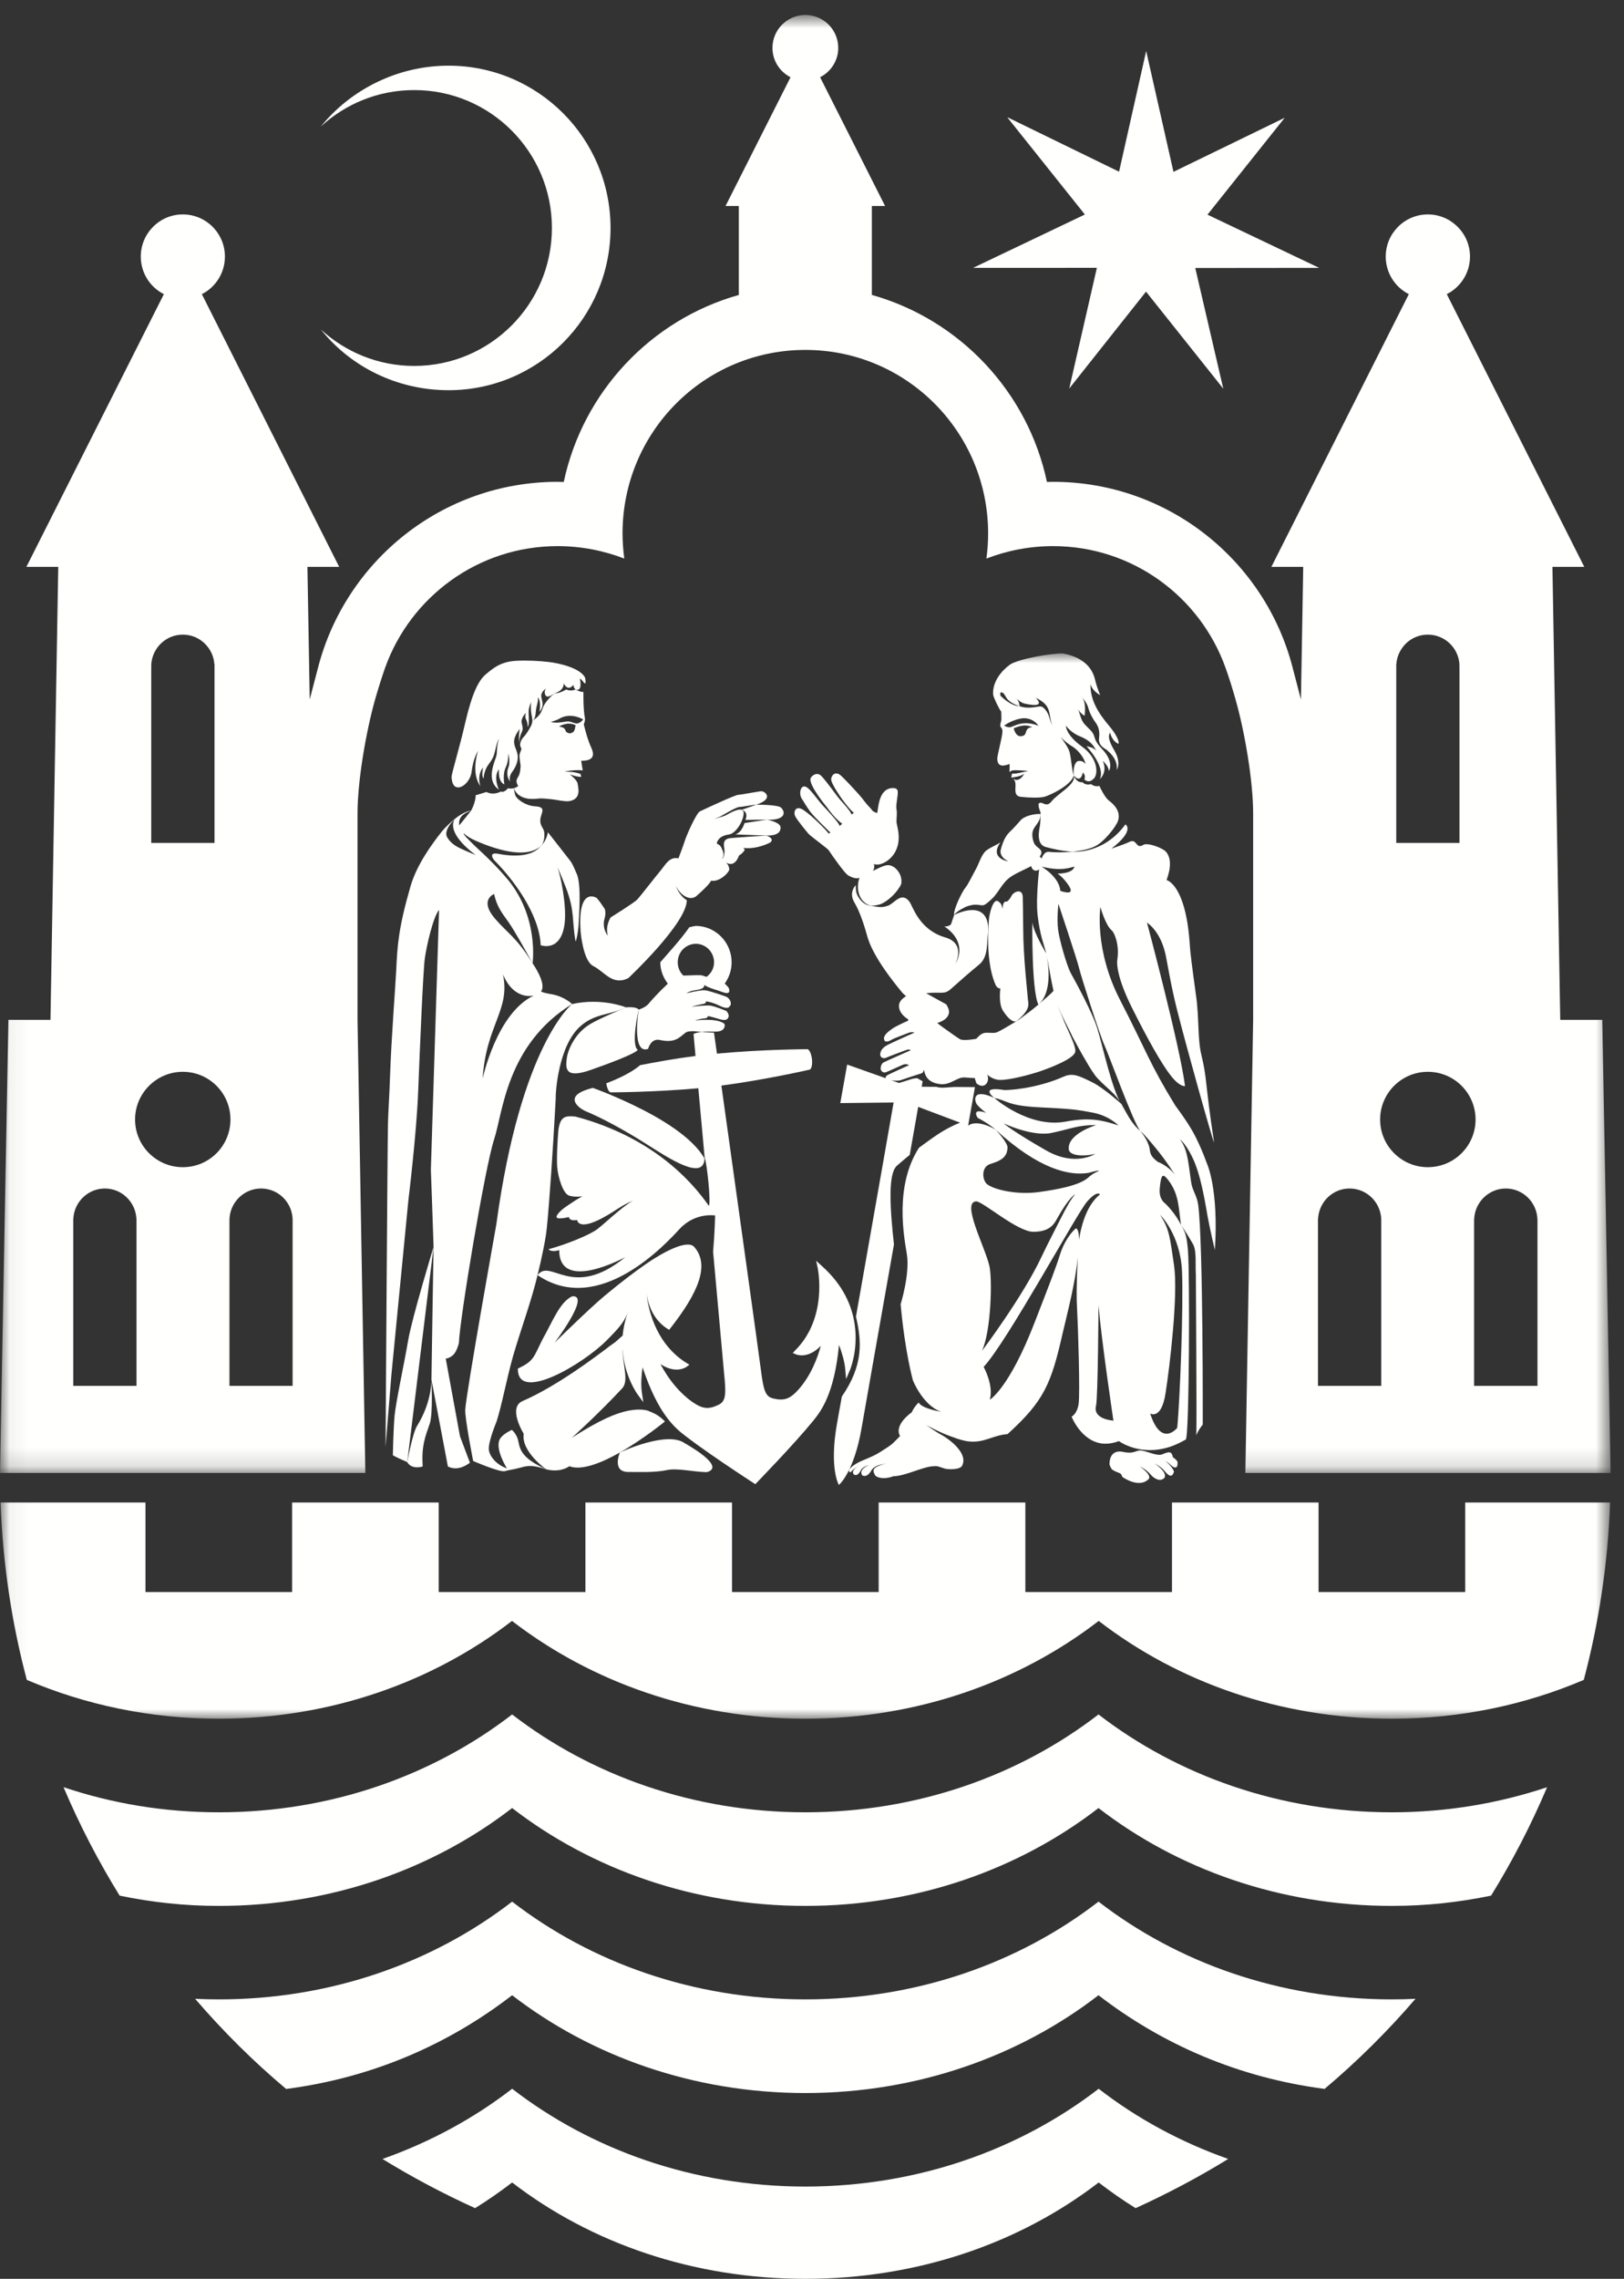 <svg xmlns="http://www.w3.org/2000/svg" xmlns:xlink="http://www.w3.org/1999/xlink" width="87" height="122" viewBox="0 0 87 122">
  <rect x="0" y="0" width="87" height="122" fill="#333333" stroke="none"/>
  <defs>
    <polygon id="aak-byvaaben-mellem-negativ-a" points=".06 .801 86.283 .801 86.283 78.857 .06 78.857"/>
    <polygon id="aak-byvaaben-mellem-negativ-c" points=".06 .984 86.256 .984 86.256 58.013 .06 58.013"/>
  </defs>
  <g fill="none" fill-rule="evenodd">
    <path fill="#FFFFFE" d="M27.683 76.904C27.65 76.832 27.609 76.77 27.573 76.716 27.53 76.657 27.48 76.603 27.42 76.55 27.42 76.55 26.985 76.74 26.806 76.999 26.452 77.498 27.156 78.611 27.156 78.611 26.566 78.414 26.201 77.921 26.185 77.582 26.172 77.126 26.6 76.109 26.6 76.109 26.732 75.7 26.873 75.121 27.011 74.52 27.151 73.93 27.283 73.325 27.48 72.619 27.881 71.232 28.465 69.664 28.797 68.266 29.047 67.24 29.234 66.334 29.296 65.72 29.446 64.221 29.627 61.402 29.73 59.547 29.788 58.556 29.769 58.805 29.769 58.725 29.769 58.486 29.908 55.977 31.103 54.931 31.891 54.246 32.632 54.362 33.537 53.93 33.537 53.93 32.242 53.4 30.647 53.754 30.647 53.754 27.894 55.917 26.586 65.57 26.586 65.57 24.977 74.552 24.924 75.468 24.9 75.945 25.348 78.216 25.348 78.216 25.348 78.216 26.746 78.821 27.04 78.763 27.221 78.7 27.467 78.684 27.881 78.572 28.291 78.454 28.546 78.427 29.252 78.657 27.573 77.907 27.908 77.324 27.683 76.904M39.391 44.671L41.049 44.732C41.543 44.749 41.842 44.602 41.813 44.278 41.789 44.014 41.088 43.878 41.088 43.878L39.885 44.064C39.885 44.064 39.743 44.575 39.391 44.671M55.059 53.426C55.059 53.291 54.814 51.25 54.814 49.693 54.808 48.895 54.796 48.229 54.789 48.007 54.767 47.535 54.299 47.752 54.206 47.933 53.976 48.357 53.875 48.266 53.875 48.266 53.875 48.266 53.73 48.241 53.703 48.653 53.643 48.352 53.607 48.377 53.52 48.288 53.179 47.964 52.992 49.097 52.992 49.097 52.992 49.097 52.962 49.329 52.945 49.893 52.941 50.011 52.935 50.157 52.935 50.305 52.935 50.883 52.986 51.951 53.34 52.737 53.406 52.867 53.486 52.913 53.591 52.923 53.591 52.923 53.478 53.721 53.73 54.109 54.201 54.839 54.455 54.672 54.455 54.672 55.297 53.976 55.064 53.716 55.059 53.426M35.373 51.517C35.373 51.941 35.527 52.332 35.776 52.662 35.352 53.055 34.863 53.586 34.771 53.708 34.589 53.945 34.215 54.051 34.215 54.051 34.215 54.051 33.814 56.476 34.721 56.152 34.721 56.152 34.863 55.569 35.352 55.677 36.17 55.854 36.389 55.543 36.72 55.288 36.94 55.123 37.6 55.258 37.6 55.258 38.114 55.147 38.723 55.398 38.827 54.931 38.823 54.865 38.809 54.813 38.809 54.813 38.398 54.473 37.23 54.636 37.23 54.636 37.23 54.636 37.41 54.564 37.66 54.53 37.743 54.514 37.906 54.535 37.92 54.398 37.92 54.398 38.021 54.4 38.555 54.562 38.986 54.697 39.014 54.482 39.041 54.398 39.03 54.234 38.909 54.121 38.909 54.121 38.909 54.121 38.344 53.887 38.073 53.839 37.809 53.798 37.068 53.897 37.068 53.897 37.068 53.897 37.096 53.866 37.524 53.776 37.68 53.742 37.834 53.742 37.82 53.609 37.82 53.609 38.128 53.637 38.541 53.839 38.825 53.979 38.965 53.974 39.044 53.93 39.071 53.884 39.14 53.825 39.15 53.783 39.15 53.75 39.15 53.716 39.15 53.687 39.115 53.448 38.894 53.354 38.894 53.354 38.894 53.354 38.014 53.041 37.775 53.017 37.54 52.985 36.771 53.179 36.771 53.179 36.966 53.041 37.182 53.024 37.429 52.98 37.775 52.913 37.731 52.725 37.731 52.725 37.731 52.725 37.805 52.834 38.5 53.039 38.691 53.099 39.189 53.354 39.044 52.899 39.006 52.84 38.918 52.737 38.825 52.658 39.046 52.347 39.186 51.97 39.194 51.556 39.215 50.485 38.367 49.594 37.311 49.57 37.182 49.57 37.059 49.618 36.928 49.642 36.928 49.642 36.932 49.642 36.932 49.637 36.433 50.343 35.817 51.002 35.373 51.517M36.603 50.804C36.791 50.625 37.034 50.524 37.296 50.527 37.834 50.539 38.262 50.992 38.253 51.535 38.248 51.855 38.087 52.12 37.854 52.296 37.759 52.265 37.68 52.25 37.66 52.235 37.572 52.183 37.077 52.216 36.613 52.229 36.603 52.218 36.59 52.211 36.578 52.2 36.398 52.011 36.303 51.76 36.307 51.5 36.316 51.235 36.414 50.985 36.603 50.804M36.684 77.266C35.732 76.574 33.208 77.76 33.208 77.76 33.208 77.76 32.75 78.821 33.682 78.804 34.187 78.796 35.055 78.85 35.742 78.7 36.293 78.585 37.139 78.801 37.866 78.813 38.96 78.51 36.684 77.266 36.684 77.266M21.87 71.734C21.667 72.941 21.209 75.043 21.137 75.802 21.072 76.558 21.045 77.907 21.045 77.907 21.33 78.076 21.687 78.208 21.817 78.274L23.227 66.752C23.227 66.752 22.079 70.531 21.87 71.734"/>
    <mask id="aak-byvaaben-mellem-negativ-b" fill="#fff">
      <use xlink:href="#aak-byvaaben-mellem-negativ-a"/>
    </mask>
    <path fill="#FFFFFE" d="M39.93,43.896 L41.088,43.878 C41.915,43.936 42.164,43.585 41.853,43.247 C41.691,43.069 40.514,43.081 40.514,43.081 L39.734,43.353 C39.734,43.353 40.127,43.437 39.93,43.896" mask="url(#aak-byvaaben-mellem-negativ-b)"/>
    <path fill="#FFFFFE" d="M83.584,54.6 L83.166,30.347 L84.872,30.347 L77.506,15.748 C78.241,15.379 78.75,14.615 78.75,13.735 C78.75,12.494 77.735,11.479 76.491,11.479 C75.247,11.479 74.235,12.494 74.235,13.735 C74.235,14.615 74.741,15.379 75.473,15.748 L68.11,30.347 L69.816,30.347 L69.693,37.447 L69.247,35.738 C67.773,30.018 62.584,25.795 56.412,25.795 C56.301,25.795 56.188,25.798 56.086,25.803 C55.064,20.975 51.41,17.112 46.707,15.79 L46.707,11.026 L47.414,11.026 L43.934,4.135 C44.511,3.841 44.906,3.248 44.906,2.565 C44.906,1.591 44.116,0.801 43.144,0.801 C42.172,0.801 41.382,1.591 41.382,2.565 C41.382,3.248 41.771,3.841 42.35,4.135 L38.869,11.026 L39.58,11.026 L39.58,15.79 C34.877,17.112 31.227,20.975 30.201,25.803 C30.094,25.798 29.982,25.795 29.873,25.795 C23.701,25.795 18.519,30.018 17.039,35.738 L16.592,37.447 L16.469,30.347 L18.17,30.347 L10.813,15.748 C11.547,15.379 12.049,14.615 12.049,13.735 C12.049,12.494 11.044,11.479 9.793,11.479 C8.549,11.479 7.542,12.494 7.542,13.735 C7.542,14.615 8.045,15.379 8.779,15.748 L1.414,30.347 L3.121,30.347 L2.704,54.6 L0.451,54.6 L0,78.857 L19.572,78.857 L19.153,54.6 L19.153,43.556 C19.153,41.803 19.609,39.162 20.102,37.419 C20.27,36.838 20.447,36.276 20.635,35.738 C21.998,31.946 25.621,29.237 29.873,29.237 C31.135,29.237 32.342,29.479 33.443,29.903 C33.387,29.464 33.35,29.018 33.35,28.558 C33.35,23.137 37.715,18.733 43.144,18.733 C48.566,18.733 52.935,23.137 52.935,28.558 C52.935,29.018 52.904,29.464 52.842,29.903 C53.946,29.479 55.149,29.237 56.412,29.237 C60.666,29.237 64.289,31.946 65.649,35.738 C65.844,36.276 66.017,36.838 66.183,37.419 C66.68,39.162 67.133,41.803 67.133,43.556 L67.133,54.6 L66.716,78.857 L86.283,78.857 L85.836,54.6 L83.584,54.6 Z M8.102,35.82 L8.104,35.82 L8.104,35.555 C8.17,34.671 8.9,33.976 9.793,33.976 C10.265,33.976 10.684,34.165 10.991,34.475 C11.271,34.759 11.454,35.129 11.483,35.555 L11.492,35.555 L11.492,45.127 L8.102,45.127 L8.102,35.82 Z M7.313,74.193 L3.924,74.193 L3.924,65.327 C3.924,65.284 3.924,65.24 3.932,65.2 C3.996,64.324 4.728,63.628 5.619,63.628 C6.508,63.628 7.236,64.324 7.305,65.2 C7.305,65.24 7.313,65.284 7.313,65.327 L7.313,74.193 Z M9.793,62.487 C8.385,62.487 7.236,61.345 7.236,59.935 C7.236,58.525 8.385,57.38 9.793,57.38 C11.206,57.38 12.346,58.525 12.346,59.935 C12.346,61.345 11.206,62.487 9.793,62.487 L9.793,62.487 Z M15.676,74.193 L12.293,74.193 L12.293,65.327 C12.293,65.284 12.293,65.24 12.297,65.2 C12.363,64.324 13.097,63.628 13.986,63.628 C14.879,63.628 15.607,64.324 15.672,65.2 C15.676,65.24 15.676,65.284 15.676,65.327 L15.676,74.193 Z M74.799,35.555 L74.803,35.555 C74.834,35.129 75.018,34.759 75.293,34.475 C75.6,34.165 76.024,33.976 76.491,33.976 C77.389,33.976 78.121,34.671 78.184,35.555 L78.184,35.82 L78.186,35.82 L78.186,45.127 L74.799,45.127 L74.799,35.555 Z M73.996,74.193 L70.605,74.193 L70.605,65.327 C70.605,65.284 70.61,65.24 70.614,65.2 C70.683,64.324 71.407,63.628 72.297,63.628 C73.193,63.628 73.921,64.324 73.992,65.2 C73.992,65.24 73.996,65.284 73.996,65.327 L73.996,74.193 Z M76.491,62.487 C75.083,62.487 73.935,61.345 73.935,59.935 C73.935,58.525 75.083,57.38 76.491,57.38 C77.902,57.38 79.048,58.525 79.048,59.935 C79.048,61.345 77.902,62.487 76.491,62.487 L76.491,62.487 Z M82.365,74.193 L78.969,74.193 L78.969,65.327 C78.969,65.284 78.977,65.24 78.977,65.2 C79.048,64.324 79.775,63.628 80.67,63.628 C81.561,63.628 82.288,64.324 82.358,65.2 C82.359,65.24 82.365,65.284 82.365,65.327 L82.365,74.193 L82.365,74.193 Z" mask="url(#aak-byvaaben-mellem-negativ-b)"/>
    <path fill="#FFFFFE" d="M46.632,48.485 C46.785,48.495 47.012,48.47 47.22,48.386 C47.568,48.232 48.067,47.788 48.279,47.328 C48.361,46.841 48.026,46.473 47.805,46.373 C47.627,46.294 47.516,46.304 47.329,46.366 C47.149,46.424 46.752,46.633 46.752,46.633 C46.88,46.506 46.82,46.248 46.82,46.248 C47.117,46.451 48.357,45.905 48.115,44.472 C48.067,44.175 48.023,44.098 48.026,43.941 C48.033,43.7 48.064,43.507 48.026,43.325 C47.98,43.069 48.12,42.593 48.092,42.36 C48.067,42.124 47.709,42.182 47.564,42.244 C47.066,42.468 47.049,43.274 46.994,43.527 C46.994,43.527 46.922,43.51 46.837,43.466 C46.725,43.423 46.711,43.338 46.584,43.216 C46.52,43.16 46.283,42.873 46.184,42.734 C46.082,42.599 45.371,41.82 45.055,41.528 C44.748,41.251 44.542,41.509 44.526,41.707 C44.502,41.933 45.111,42.785 45.111,42.785 C45.606,43.452 45.746,43.51 45.746,43.51 L45.613,43.613 C45.613,43.613 45.672,43.534 44.979,42.785 C44.895,42.7 44.26,41.806 44.01,41.552 C43.75,41.282 43.477,41.555 43.431,41.651 C43.271,41.989 44.306,43.223 44.306,43.223 C44.748,43.861 45.119,44.098 45.119,44.098 L44.969,44.23 C45.058,44.153 44.171,43.223 44.171,43.223 C43.809,42.849 43.521,42.375 43.248,42.167 C42.889,41.909 42.77,42.5 42.954,42.761 C43.022,42.852 43.15,43.102 43.402,43.45 C43.641,43.766 44.482,44.568 44.482,44.568 L44.4,44.631 C44.188,44.363 43.53,43.701 43.072,43.384 C42.615,43.066 42.487,43.476 42.602,43.7 C42.706,43.91 43.2,44.507 43.314,44.64 C43.436,44.775 44.33,45.423 44.392,45.516 C44.496,45.68 44.742,46.022 44.797,46.093 C44.904,46.238 45.224,46.696 45.418,46.851 C45.418,46.851 45.805,47.106 46.044,46.991 C45.825,47.607 46.033,48.304 46.632,48.485"/>
    <path fill="#FFFFFE" d="M45.098 74.767C45 75.304 44.895 75.918 44.844 76.186 44.408 78.619 44.939 79.498 44.939 79.498 44.939 79.498 45.746 78.857 46.162 76.42 46.381 75.169 47.168 70.693 47.89 66.626 47.678 64.688 47.562 62.858 48.04 62.418 48.33 62.154 48.891 61.706 48.735 61.832 49.011 60.287 49.188 59.257 49.188 59.257L51.435 60.103C50.515 60.463 49.916 60.954 49.231 61.446 47.9 63.514 48.435 66.236 48.582 67.149 48.751 68.222 48.248 69.822 48.248 69.822 48.48 72.397 48.908 73.905 48.908 73.905 48.908 73.905 49.443 75.248 50.416 75.579 50.416 75.579 49.38 75.417 49.213 75.084 49.213 75.084 48.949 75.344 48.847 75.607 48.847 75.607 47.869 76.27 48.218 76.88 47.869 77.228 47.851 77.292 47.413 77.569 46.982 77.845 46.905 77.905 46.165 78.208 45.921 78.31 45.593 78.51 45.494 78.684 45.459 78.818 45.563 78.842 45.593 78.796 45.734 78.615 45.957 78.517 45.957 78.517 45.645 78.684 45.658 78.869 45.757 78.949L45.805 78.965C45.868 78.982 45.982 78.965 46.107 78.731 46.162 78.618 46.279 78.517 46.543 78.43 46.475 78.472 45.982 78.676 46.194 78.989 46.506 79.127 46.666 78.715 46.73 78.649 46.949 78.43 47.141 78.427 47.466 78.343 46.766 78.546 46.695 78.667 46.889 78.992 47.045 79.159 47.477 79.183 47.857 79.033 48.493 79.026 49.421 78.524 50.002 78.496 50.23 78.476 50.23 78.502 50.597 78.618 50.809 78.684 51.426 78.684 51.537 78.476 51.926 77.736 50.629 76.907 50.398 76.796 50.171 76.681 49.614 76.287 49.614 76.287 49.614 76.287 50.361 76.705 50.986 76.916 51.447 77.095 51.748 77.15 51.846 77.162 52.719 77.275 53.15 76.842 53.976 76.777 55.942 74.993 56.316 74.079 56.934 71.349 57.188 70.264 57.626 68.596 57.736 67.303 57.662 69.013 57.668 69.492 57.703 70.116 57.758 71.155 57.863 74.586 57.785 75.149 57.703 75.709 57.407 75.841 57.407 75.841 57.407 75.841 57.906 77.135 59.032 77.28 59.297 77.307 59.604 77.28 59.941 77.15 59.941 77.15 61.061 77.994 62.696 77.45 62.954 77.362 63.228 77.237 63.523 77.066 63.715 76.953 63.74 68.14 63.643 66.971 63.578 66.178 63.503 65.959 63.268 65.583 62.97 64.944 62.412 64.42 62.412 64.42 62.412 64.42 62.081 64.218 62.127 63.649 62.201 62.759 62.32 62.835 62.617 63.22 63.161 63.956 63.134 64.652 63.268 65.583 63.268 65.583 63.532 65.942 63.906 66.597 64.118 66.971 64.027 67.655 64.063 68.222 64.063 68.222 64.118 76.075 64.088 76.842 64.189 76.56 64.433 76.266 64.433 76.266 64.433 76.266 64.458 66.576 64.191 64.517 64.121 63.987 63.872 63.743 63.811 63.286 63.626 61.899 63.578 61.53 63.223 61 63.223 61 63.633 61.331 64.012 62.266 64.269 62.902 64.474 63.808 64.686 65.081 64.815 65.801 65.082 66.923 65.082 66.923 65.297 63.662 64.662 62.301 64.662 62.301 64.458 61.738 64.118 60.923 63.773 60.371 63.414 59.775 63.049 59.317 62.956 59.177 61.578 56.931 61.395 56.23 60 53.528 58.605 50.826 58.95 48.555 58.95 48.555 58.95 48.555 59.213 49.526 59.562 49.816 59.682 49.91 59.986 50.55 59.855 51.388 59.811 51.635 59.891 52.434 60.604 53.877 61.477 55.63 62.242 56.992 62.754 57.626 63.228 58.214 63.482 58.141 63.482 58.141 63.228 56.064 61.445 49.392 61.445 49.392 61.445 49.392 62.119 49.798 62.412 50.982 62.514 51.377 62.703 52.68 63.059 54.072 63.537 55.979 64.952 61.027 65.041 61.169 64.528 57.801 64.681 57.801 64.354 56.454 64.156 55.634 64.239 54.478 64.08 53.349 63.838 51.597 63.77 51.019 63.746 50.684 63.547 47.331 62.494 47.115 62.494 47.115 62.97 45.843 62.359 45.513 62.359 45.513 62.083 45.327 61.482 45.123 61.268 45.221 60.826 45.508 60.936 44.86 60.498 45.074 60.225 45.207 59.538 45.434 59.538 45.434 60.832 44.438 60.29 44.136 60.29 44.136 59.107 45.759 57.462 45.597 57.462 45.597 56.966 45.645 56.482 45.638 56.199 45.605 55.997 45.581 55.879 45.758 55.795 45.966 55.768 45.93 55.737 45.882 55.696 45.86 55.797 45.715 55.879 45.573 55.614 45.38 55.517 45.311 55.453 45.235 55.406 45.159 55.406 45.159 55.19 44.701 55.382 44.363 55.532 44.11 55.748 43.926 55.748 43.58 55.393 43.558 54.876 43.691 54.682 43.908 54.481 44.122 54.348 44.302 54.086 44.542 53.867 44.763 53.73 45.036 53.613 45.486 53.512 45.899 54.028 46.118 54.028 46.118 54.028 46.118 52.969 45.978 53.6 45.089 53.498 45.188 53.087 45.345 52.836 45.535 52.582 45.732 52.439 46.248 52.285 46.52 52.128 46.797 51.868 47.35 51.713 47.53 51.559 47.707 51.075 48.664 51.113 48.986 51.256 48.762 51.774 48.533 51.774 48.533 52.021 48.446 52.199 48.413 52.442 48.446 52.691 48.475 52.691 48.533 53.123 48.135 53.541 47.741 53.668 47.253 54.184 46.916 54.51 46.706 54.947 46.53 55.245 46.367 55.266 46.484 55.334 46.573 55.432 46.603 55.516 46.627 55.598 46.6 55.667 46.544 55.628 46.914 55.568 47.545 55.557 48.147 55.553 48.461 55.557 48.763 55.589 49.023 55.71 50.066 55.922 50.551 56.049 51.042 56.049 51.042 55.382 49.955 55.303 49.377 55.303 49.377 55.256 53.022 55.628 53.783 55.385 53.983 55.163 54.166 55.095 54.21L54.98 54.294C54.851 54.395 54.559 54.607 54.559 54.607 54.531 54.62 54.493 54.639 54.455 54.672 54.168 54.846 53.563 55.203 53.434 55.253 53.287 55.323 53.107 55.288 52.85 55.288 52.588 55.288 52.458 55.454 52.295 55.615 52.295 55.615 51.602 55.743 51.426 55.634 51.308 55.565 50.884 55.268 50.559 55.032 50.403 54.921 50.275 54.825 50.211 54.767 50.528 54.672 50.788 54.497 50.836 54.241 50.859 54.084 50.795 53.93 50.697 53.783 50.708 53.783 50.704 53.783 50.713 53.781L49.614 53.173C50.416 53.084 50.576 53.267 50.932 52.952 51.347 52.581 51.941 52.058 52.459 51.635 52.979 51.204 52.842 50.413 52.943 49.893 53.006 47.979 51.113 48.986 51.113 48.986L50.952 49.468C50.922 49.56 50.644 49.632 50.576 49.587 51.948 50.503 51.178 51.597 51.178 51.597 51.178 51.597 51.774 50.517 50.636 50.185 49.228 49.772 48.908 48.528 48.721 48.273 48.283 47.696 47.908 48.387 47.55 48.495 47.295 48.572 47.195 48.596 46.632 48.485 46.26 48.446 46.058 48.154 45.945 47.955 45.822 47.741 45.846 47.388 45.846 47.388 45.846 47.388 45.444 47.771 45.77 48.311 46.096 48.851 46.365 49.772 46.451 50.09 46.539 50.407 46.813 51.317 48.356 53.166 48.356 53.166 48.432 53.234 48.539 53.335 48.346 53.446 48.201 53.59 48.166 53.776 48.119 54.068 48.313 54.367 48.658 54.574 48.655 54.598 48.644 54.627 48.644 54.646 48.298 54.796 47.944 54.977 47.846 55.042 47.559 55.236 47.397 55.384 47.354 55.558 47.354 55.808 47.507 55.824 47.818 55.634 47.9 55.586 48.562 55.34 48.658 55.299 48.822 55.227 48.994 55.28 48.994 55.28 48.994 55.28 47.739 55.834 47.521 55.958 47.359 56.047 47.131 56.215 47.158 56.495 47.184 56.63 47.334 56.683 47.463 56.63 47.592 56.567 48.283 56.314 48.435 56.254 48.74 56.141 48.676 56.199 48.799 56.223 48.799 56.223 47.436 56.818 47.331 56.88 47.23 56.939 47.176 57.086 47.176 57.206 47.19 57.36 47.331 57.455 47.466 57.401 47.566 57.366 48.19 57.079 48.368 57.003 48.546 56.924 48.699 57.025 48.699 57.025 48.699 57.025 47.521 57.546 47.493 57.592 47.477 57.606 47.432 57.676 47.449 57.724L45.383 56.992 45.016 59.055 47.873 59.023C47.873 59.023 46.743 65.47 45.855 70.487 46.162 71.796 46.27 73.062 45.098 74.767L45.098 74.767zM53.003 67.774C52.754 66.717 51.501 64.38 52.285 64.317 52.62 64.284 54.488 65.946 55.359 65.946 56.229 65.946 56.457 65.544 56.619 65.261 57.264 64.09 57.603 63.929 57.603 63.929 57.371 64.208 57.168 64.551 56.807 65.267 56.506 65.874 56.145 66.544 55.795 67.287 54.789 69.427 52.602 72.329 52.602 72.329 53.105 71.259 53.162 68.434 53.003 67.774L53.003 67.774zM57.802 66.375C57.809 66.017 57.747 65.79 57.641 65.763 57.583 65.797 57.109 66.216 56.811 67.087 56.539 67.949 56.277 68.603 55.443 70.757 54.062 74.342 53.025 74.935 53.025 74.935 53.246 74.162 52.695 73.178 52.695 73.178 53.946 71.845 57.677 64.975 58.236 64.329 58.795 63.697 58.926 63.948 58.926 63.948 58.292 64.454 57.966 65.378 57.802 66.375L57.802 66.375zM58.715 75.26C58.82 74.856 58.848 69.878 58.848 69.878 59.005 71.746 59.647 76.056 59.647 76.056 58.898 75.979 58.608 75.658 58.715 75.26L58.715 75.26zM62.895 67.74C62.667 66.178 62.64 65.809 62.154 65.04 62.154 65.04 63.236 66.095 63.322 68.058 63.404 70.013 63.205 75.074 63.065 76.442 63.065 76.442 62.213 77.524 61.616 75.673 61.616 75.673 62.213 76.044 62.439 74.596 62.667 73.142 63.123 69.307 62.895 67.74L62.895 67.74zM55.797 46.395C56.817 46.639 57.203 46.484 57.559 46.395 57.471 46.786 56.646 46.771 56.646 46.771 56.817 46.855 57.121 47.193 57.279 47.449 57.622 48.005 56.802 47.692 56.802 47.692 56.749 46.944 55.797 46.395 55.797 46.395L55.797 46.395zM56.072 51.153C56.161 51.553 56.281 52.359 56.437 53.048 56.346 53.161 55.967 53.494 55.628 53.781 56.4 53.128 56.154 51.568 56.072 51.153L56.072 51.153zM47.682 57.811C47.828 57.869 48.141 57.867 48.234 57.833 48.234 57.833 49.018 57.568 49.137 57.534 49.428 57.438 49.424 57.485 49.5 57.267 49.574 57.756 49.865 57.971 50.337 58.036 50.909 58.117 51.236 57.673 51.66 57.681 51.66 57.681 52.135 57.722 52.217 57.712 52.265 57.879 52.312 58.004 52.312 58.004 52.76 58.363 53.058 57.874 52.88 57.522 52.88 57.522 53.137 57.79 53.531 57.814 54.044 57.838 55.154 57.541 55.699 57.36 56.293 57.155 57.443 56.714 57.594 56.345 57.708 56.071 57.132 55.053 56.913 54.446 56.817 54.198 56.787 54.167 56.656 53.819 56.758 54.084 57.016 54.627 57.323 55.227 57.367 55.323 57.419 55.417 57.463 55.517 57.687 55.934 57.922 56.374 58.145 56.746 58.4 57.194 58.639 57.563 58.795 57.727 59.316 58.279 59.771 58.554 60.074 59.101 59.588 58.39 59.07 55.996 58.795 55.092 58.516 54.181 57.603 52.532 57.367 52.103 57.132 51.669 56.742 50.254 56.685 49.779 56.609 49.158 56.701 48.387 56.701 48.387 56.701 48.387 57.703 51.377 57.802 51.805 57.899 52.238 58.943 55.482 59.157 55.934 59.372 56.386 60.728 60.14 61.083 60.54 61.19 60.619 61.507 60.969 61.794 61.32 62.17 61.764 62.549 62.266 62.953 62.909 62.568 62.387 62.023 62.201 62.023 62.201 61.6 61.885 61.623 61.699 61.586 61.492 61.498 61.009 61.083 60.54 61.083 60.54 60.881 60.383 60.707 60.164 60.541 59.916 60.381 59.665 60.229 59.378 60.074 59.101 60.074 59.101 59.111 58.231 58.506 57.937 57.831 57.609 57.484 57.423 56.998 57.632 55.489 58.305 53.922 58.375 53.785 58.354 52.422 58.136 53.266 58.78 53.266 58.78 54.015 58.93 53.943 59.199 55.737 59.284 57.407 59.368 57.631 59.393 58.533 59.564 59.431 59.735 59.914 60.25 59.914 60.25 59 59.952 58.352 59.812 57.07 60.05 55.095 60.404 53.266 58.78 53.266 58.78 52.035 58.214 52.189 58.973 52.36 59.159 52.62 59.447 52.839 59.581 52.839 59.581 51.989 59.284 52.376 59.845 52.376 59.845 52.948 60.14 53.333 60.472 53.333 60.472 55.65 62.605 57.299 62.958 58.308 62.791 58.451 62.763 58.752 62.649 58.885 62.681 58.51 62.835 58.39 62.967 58.264 63.071 57.766 63.481 56.582 63.69 55.667 63.816 54.49 63.979 53.266 63.699 52.88 63.398 52.62 63.186 52.541 62.466 53.064 62.311 53.771 62.099 53.943 61.865 53.976 61.454 53.998 61.173 53.333 60.472 53.333 60.472 52.265 59.87 51.863 60.265 51.863 60.265L52.229 58.2 52.135 58.2 51.396 58.194C51.121 58.194 51.182 58.185 50.87 58.209 50.682 58.223 50.48 58.248 50.275 58.214 50.238 58.209 50.2 58.194 50.166 58.185L49.377 58.18C49.396 58.071 49.41 57.987 49.428 57.885 49.264 57.799 49.137 57.722 49.137 57.722 49.137 57.722 48.936 57.727 48.758 57.79 48.546 57.867 48.163 57.978 48.163 57.978L47.682 57.811zM58.674 61.774C58.674 61.774 57.597 62.487 56.035 61.584 54.459 60.685 53.895 60.25 53.762 60.14 53.762 60.14 55.316 60.873 56.342 60.65 57.367 60.436 57.772 60.22 58.723 60.233 58.723 60.233 57.162 60.699 57.257 61.536 57.293 61.854 57.955 61.942 58.674 61.774L58.674 61.774zM34.614 56.64C34.63 56.615 34.646 56.579 34.658 56.556 34.646 56.579 34.63 56.615 34.614 56.64M31.105 49.874C31.105 49.874 31.227 51.438 31.781 51.717 32.402 52.03 32.803 52.783 33.657 52.368 33.657 52.368 36.791 49.433 36.793 48.195 36.371 47.928 36.23 47.487 36.203 47.422 36.463 47.964 36.986 48.254 37.321 47.959 38.094 47.279 38.087 47.149 38.087 47.149 38.565 47.239 39.088 46.675 39.068 46.532 39.053 46.373 38.974 46.229 38.869 46.157 39.379 46.508 39.588 45.802 39.588 45.802 39.832 45.658 39.9 45.484 39.9 45.484L39.816 45.395C40.592 45.484 41.272 45.098 41.272 45.098 41.352 45.028 41.357 44.97 41.33 44.915 41.272 44.801 41.051 44.734 41.051 44.734 41.051 44.734 39.164 44.853 39.046 44.883 38.634 44.982 38.827 45.359 38.814 45.6 38.798 45.905 38.688 46.007 38.688 46.007 38.809 45.741 38.766 45.645 38.647 45.383 38.538 45.144 38.347 45.233 38.418 45.074 38.494 44.907 38.634 44.734 39.058 44.672 39.389 44.631 39.812 44.014 39.839 43.556 39.842 43.435 39.803 43.375 39.734 43.353 39.525 43.283 39.092 43.531 38.924 43.625 38.777 43.72 38.121 43.878 38.121 43.878 38.121 43.878 38.381 43.824 38.661 43.671 38.935 43.517 39.463 43.201 39.618 43.201 39.771 43.201 40.338 43.081 40.514 43.081 41.455 42.77 41.01 42.375 40.801 42.36 40.703 42.353 39.7 42.55 39.559 42.55 39.383 42.55 37.704 43.338 37.496 43.437 37.289 43.544 36.754 44.778 36.686 45.016 36.613 45.25 36.346 45.954 36.346 45.954 35.875 45.841 35.637 46.304 35.445 46.538 35.219 46.8 34.305 47.979 34.146 48.15 33.985 48.328 32.709 49.117 32.709 49.117 32.372 49.712 32.594 50.155 32.563 50.095 32.563 50.095 32.271 49.772 32.365 49.261 32.365 49.261 32.49 48.91 32.396 48.659 32.314 48.54 32.192 48.366 32.153 48.305 32.074 48.199 32.003 48.114 31.967 48.072 31.967 48.072 30.926 47.408 31.105 49.874"/>
    <path fill="#FFFFFE" d="M37.154 55.35C37.185 55.705 37.219 56.104 37.26 56.532 36.17 56.671 35.122 56.863 34.293 57.025 33.865 57.394 33.182 57.732 32.471 57.999L32.478 57.997C32.522 58.276 32.625 58.491 32.73 58.481 32.73 58.481 35.021 58.476 37.41 58.261 37.516 59.402 37.633 60.675 37.75 61.981L37.75 61.974C37.868 62.251 38.094 64.358 37.975 64.556 37.979 64.554 37.979 64.543 37.979 64.541 37.979 64.551 37.979 64.556 37.982 64.561 37.979 64.561 37.979 64.56 37.975 64.556 35.802 61.467 32.644 60.248 30.815 59.775 30.31 59.737 30 59.73 29.908 60.554 29.908 60.554 29.805 61.806 29.85 62.475 29.891 62.994 30.15 63.9 30.488 64.008 30.827 64.117 31.234 64.04 31.234 64.04 31.135 64.064 30.824 64.262 30.627 64.394 30.434 64.527 30.007 64.772 29.836 65.069 29.663 65.366 30.477 65.156 30.477 65.156 30.513 65.402 30.918 65.313 30.918 65.313 30.918 65.313 30.953 65.911 32.266 65.211 33.008 64.816 33.372 64.461 33.941 64.283 33.753 64.345 33.4 64.618 33.163 64.816 32.721 65.172 32.422 65.47 32.003 65.801 31.618 66.099 30.337 66.626 29.385 66.879 29.559 67.067 29.959 66.925 29.959 66.925 29.954 69.242 33.496 67.303 33.496 67.303 30.639 69.632 29.503 67.326 28.799 68.266 32.109 70.514 35.705 66.554 36.422 65.778 37.25 64.896 38.309 65.071 38.309 65.071 38.309 65.071 38.295 65.942 38.199 67.05 38.199 67.043 38.203 67.028 38.203 67.021 38.502 70.365 38.754 73.123 38.789 73.51 38.9 74.603 38.9 75.005 38.508 75.2 37.967 75.468 37.633 75.436 37.089 75.054 36.749 74.815 36.458 74.535 36.203 74.241 36.2 74.243 36.197 74.251 36.197 74.253L36.203 74.241C35.831 73.809 35.56 73.365 35.383 73.031 35.848 73.334 36.219 73.351 36.457 73.303 36.484 73.296 36.542 73.281 36.542 73.281 36.682 73.24 36.764 73.188 36.771 73.18L36.932 73.062 36.764 72.959C36.733 72.939 36.706 72.92 36.676 72.901 36.676 72.905 36.672 72.905 36.672 72.905L36.672 72.901C35.024 71.803 34.698 69.89 34.633 69.213 34.689 69.681 34.918 70.666 35.848 71.194 37.444 69.178 38.029 67.718 37.191 66.756 36.815 66.324 35.451 67.08 34.604 67.67 33.985 68.102 33.372 68.56 32.406 69.359 31.535 70.083 29.713 71.882 29.713 71.882 29.713 71.882 31.693 69.275 30.643 69.403 29.979 69.722 29.61 70.738 29.047 71.734 28.585 72.66 28.609 72.862 27.744 73.267 27.701 75.119 31.212 73.047 32.481 71.777 33.235 71.021 33.466 70.744 33.683 70.131L33.616 70.309C33.471 70.722 33.393 71.12 33.356 71.5 32.875 71.922 33.069 71.78 32.654 72.069 32.632 72.088 32.58 72.127 32.5 72.189 31.904 72.635 29.824 74.217 27.999 75.005 27.179 75.355 28.057 76.76 28.057 76.76 27.904 77.703 29.252 78.657 29.252 78.657 29.252 78.657 29.914 78.879 30.502 78.498 31.162 78.746 32.22 78.319 33.209 77.76 34.478 77.037 35.623 76.099 35.623 76.099 35.266 75.735 34.994 75.642 34.698 75.519 34.698 75.519 34.325 75.393 33.682 75.519 33.03 75.642 32.129 76.01 30.633 76.975 30.633 76.975 32.055 75.7 33.332 74.326 33.705 73.922 33.35 73.053 33.35 72.199 33.428 73.645 34.136 74.62 34.146 74.637L34.462 75.068 34.385 74.54C34.322 74.12 34.368 73.592 34.423 73.202 34.847 74.473 35.289 75.292 35.687 75.836L35.691 75.836 35.691 75.841C36.091 76.386 36.444 76.664 36.699 76.859 37.467 77.457 38.647 78.257 39.465 78.801L39.465 78.804 39.468 78.804C39.99 79.151 40.363 79.392 40.373 79.399L40.466 79.459 40.539 79.377C40.561 79.356 42.544 77.314 43.549 76.083 43.955 75.581 44.69 74.677 44.947 72.002 45.087 72.373 45.244 72.87 45.281 73.301L45.306 73.6C45.303 73.636 45.299 73.653 45.292 73.687L45.306 73.595 45.328 73.827 45.538 73.335C45.547 73.318 45.987 72.262 45.784 70.891 45.643 69.926 45.183 68.803 44.023 67.771L43.722 67.497 43.809 67.901C43.809 67.924 44.362 70.532 42.605 72.289L42.469 72.431 42.65 72.51C42.674 72.522 43.284 72.768 43.971 72.052 43.809 72.655 43.458 73.633 42.763 74.405 42.318 74.897 42.002 75.012 41.409 74.865 40.982 74.767 40.895 74.376 40.756 73.291 40.666 72.572 39.44 63.804 38.646 58.118 41.067 57.796 43.362 57.267 43.362 57.267 43.474 57.252 43.53 56.997 43.498 56.7 43.46 56.396 43.348 56.16 43.238 56.17 43.238 56.17 40.849 56.177 38.408 56.408 38.35 55.996 38.295 55.622 38.248 55.28 38.335 55.283 38.427 55.288 38.499 55.283 38.254 55.297 37.907 55.258 37.602 55.258 37.408 55.258 37.287 55.297 37.154 55.35M23.023 76.212C23.201 75.7 23.113 73.855 23.113 73.855 23.113 74.151 23.051 75.2 22.348 76.328 22.098 76.724 21.817 78.274 21.817 78.274 21.817 78.274 21.992 78.684 22.643 78.512 22.578 77.418 22.758 76.977 23.023 76.212M33.536 53.93C33.536 53.93 32.096 54.53 31.609 54.83 30.729 55.36 30.414 56.3 30.369 56.615 30.294 57.187 30.239 57.777 31.654 57.278 34.201 56.386 34.165 56.204 34.165 56.204 33.78 55.928 34.215 54.051 34.215 54.051 34.093 53.873 33.536 53.93 33.536 53.93"/>
    <polyline fill="#FFFFFE" points="52.128 14.341 58.752 14.338 58.759 14.348 57.285 20.784 57.271 20.813 57.279 20.801 57.275 20.817 57.293 20.784 61.387 15.621 61.4 15.621 65.533 20.808 64.033 14.353 64.041 14.348 70.67 14.341 64.686 11.492 68.824 6.305 62.865 9.2 61.402 2.73 59.95 9.192 53.99 6.288 53.979 6.302 58.114 11.479 58.114 11.486 52.128 14.341"/>
    <path fill="#FFFFFE" d="M58.848 101.806C54.616 105.074 49.137 107.039 43.143 107.039 37.154 107.039 31.668 105.074 27.435 101.806 23.205 105.074 17.723 107.039 11.727 107.039 11.273 107.039 10.907 107.029 10.454 107.009 11.946 108.745 13.571 110.358 15.328 111.835 19.961 111.233 24.035 109.442 27.435 106.817 31.668 110.081 37.154 112.053 43.143 112.053 49.137 112.053 54.616 110.081 58.848 106.817 62.252 109.442 66.333 111.229 70.961 111.831 72.711 110.354 74.338 108.745 75.828 107.009 75.381 107.029 75.018 107.039 74.561 107.039 68.564 107.039 63.081 105.074 58.848 101.806M75.833 107.009L75.855 106.981C75.846 106.991 75.835 107.002 75.828 107.009L75.833 107.009M30.333 36.913C30.333 36.913 29.954 37.144 29.713 37.114 29.713 37.114 29.226 37.484 29.075 37.911 28.993 38.137 28.94 38.233 28.814 38.358 28.674 38.506 28.519 38.578 28.519 38.578 28.519 38.67 28.494 38.759 28.448 38.857 28.35 39.046 28.2 39.304 28.068 39.436 27.863 39.644 27.842 39.889 27.881 39.971 27.99 40.123 27.881 40.186 27.838 40.385 27.799 40.535 27.894 40.885 27.888 41.037 27.863 41.444 27.806 41.502 27.707 41.68 27.601 41.866 27.763 42.074 27.763 42.074 27.717 42.122 27.603 42.184 27.525 42.201 27.799 42.867 28.568 42.787 28.889 42.748 29.006 42.734 29.361 42.768 29.572 42.791 29.824 42.818 30.297 42.931 30.516 42.885 31.172 42.763 30.966 42.141 30.943 41.941 30.896 41.735 30.523 41.451 30.523 41.451 30.523 41.451 30.844 41.588 31.135 41.593L31.101 41.434C31.101 41.434 31.005 41.401 30.844 41.36 30.656 41.318 30.239 41.304 30.239 41.304 30.239 41.304 30.824 41.191 31.217 41.244L31.135 40.728C31.945 40.745 31.787 40.273 31.672 40.019 31.603 39.875 31.48 39.555 31.394 39.238 31.335 39.002 31.276 38.814 31.276 38.782 31.276 38.759 31.36 38.585 31.335 38.451 31.234 37.93 31.256 37.049 31.256 37.049 31.064 37.049 30.836 36.913 30.836 36.913 30.836 36.913 30.581 37.026 30.333 36.913M30.695 39.197C30.595 39.258 30.523 39.289 30.388 39.219 30.219 39.14 30.388 38.961 29.954 38.898 29.954 38.898 30.025 38.827 30.239 38.775 30.578 38.674 30.832 38.824 30.832 38.824 30.832 38.824 30.807 39.132 30.695 39.197M30.861 38.73C30.656 38.701 30.554 38.58 30.273 38.638 29.993 38.689 29.747 38.715 29.504 38.65 29.504 38.65 29.799 38.573 29.977 38.47 30.15 38.365 30.611 38.177 31.244 38.515 31.244 38.515 31.064 38.759 30.861 38.73"/>
    <path fill="#FFFFFE" d="M58.848 91.785C54.616 95.049 49.137 97.024 43.143 97.024 37.154 97.024 31.668 95.049 27.435 91.785 23.205 95.049 17.723 97.024 11.727 97.024 8.788 97.024 6.011 96.553 3.408 95.681L3.404 95.681C4.261 97.701 5.268 99.639 6.409 101.485 8.139 101.843 9.879 102.035 11.727 102.035 17.723 102.035 23.205 100.063 27.435 96.796 31.668 100.063 37.154 102.035 43.143 102.035 49.137 102.035 54.616 100.063 58.848 96.796 63.081 100.063 68.564 102.035 74.561 102.035 76.409 102.035 78.143 101.843 79.879 101.485 81.019 99.639 82.025 97.701 82.879 95.681 80.275 96.546 77.5 97.024 74.561 97.024 68.564 97.024 63.081 95.049 58.848 91.785M25.266 41.311C25.288 41.133 25.299 41.09 25.334 40.925 25.416 40.519 25.607 40.201 25.607 40.201 25.174 41.664 25.855 42.182 25.741 42.102 25.741 42.102 25.522 41.528 25.878 41.085 25.878 41.085 25.775 41.552 25.905 41.68 25.905 41.68 25.922 41.247 26.177 40.919 26.391 40.636 26.454 40.485 26.52 40.208 26.604 39.838 26.65 39.68 26.739 39.535 26.739 39.535 26.646 39.74 26.623 40.156 26.614 40.407 26.607 40.434 26.536 40.636 26.387 41.053 26.11 41.851 26.726 42.275 26.726 42.275 26.4 41.606 26.73 41.182 26.73 41.182 26.657 41.851 27.024 41.994 27.024 41.994 26.903 41.485 27.098 41.07 27.231 40.791 27.231 40.461 27.234 40.342 27.234 40.342 27.354 40.791 27.234 41.09 27.133 41.333 27.163 41.675 27.341 41.844 27.341 41.844 27.215 41.63 27.436 41.326 27.662 41.025 27.792 40.663 27.717 40.348 27.616 39.92 27.318 39.72 27.842 39.021 27.842 39.021 27.754 39.535 27.833 39.831 27.816 39.749 27.809 39.634 27.85 39.477 27.953 39.062 28.068 39.178 27.953 38.725 27.877 38.438 28.182 38.157 28.182 38.157 28.182 38.157 28.147 38.204 28.141 38.365 28.141 38.438 28.199 38.546 28.227 38.617 28.26 38.713 28.272 38.922 28.272 38.922 28.361 38.776 28.328 38.431 28.318 38.19 28.298 37.883 28.459 37.583 28.459 37.583 28.459 37.583 28.428 37.698 28.445 38.023 28.455 38.24 28.519 38.414 28.519 38.578 28.519 38.578 28.681 38.539 28.703 38.116 28.727 37.758 28.845 37.623 28.814 37.33 29.014 37.566 28.896 38.11 28.896 38.11 29.176 37.763 29.043 37.595 28.998 37.306 28.954 37.042 29.255 36.857 29.255 36.857 29.129 36.98 29.17 37.276 29.323 37.291 29.463 37.306 29.713 37.114 29.713 37.114 29.713 37.114 30.201 37.004 30.201 36.585 30.201 36.585 30.405 37.057 30.718 36.666 30.718 36.666 30.721 36.823 30.836 36.913 31.24 37.047 31.061 36.322 31.061 36.322 31.061 36.322 31.162 36.382 31.244 36.5 31.456 36.79 31.34 36.267 31.34 36.267 31.053 35.746 29.928 35.5 29.392 35.44 28.86 35.377 28.257 35.348 27.648 35.377 26.806 35.427 26.408 35.781 26.018 36.107 25.645 36.418 25.293 37.108 24.936 38.639 24.582 40.174 24.193 41.394 24.193 41.593 24.221 42.628 25.181 42.057 25.266 41.311M33.869 59.134C32.707 58.576 31.759 58.241 31.759 58.241 30.007 58.676 31.101 59.371 31.344 59.475 32.143 59.805 33.334 60.426 34.589 61.222 35.875 62.042 37.693 63.234 37.742 62.027 37.105 60.88 35.339 59.831 33.869 59.134M22.19 19.591C20.259 19.591 18.507 18.846 17.193 17.643 18.784 19.636 21.275 20.89 24.027 20.89 28.824 20.89 32.707 17.004 32.707 12.205 32.707 7.406 28.824 3.516 24.027 3.516 21.298 3.516 18.784 4.798 17.193 6.77 18.507 5.562 20.259 4.822 22.19 4.822 26.264 4.822 29.567 8.127 29.567 12.205 29.567 16.281 26.264 19.591 22.19 19.591M24.6 44.187C24.529 43.64 25 43.496 25.238 43.399 25.238 43.399 24.887 43.407 24.338 43.864 24.162 44.008 23.861 44.286 23.684 44.498 23.092 45.241 22.316 46.328 21.992 47.448 21.344 49.688 21.287 50.63 21.227 51.925 21.188 52.747 20.959 55.677 20.898 57.546 20.857 58.777 20.795 59.563 20.785 60.142 20.76 60.716 20.655 77.461 20.655 77.461L20.968 73.6 21.879 64.247C21.879 64.247 22.316 60.68 22.402 58.435 22.49 56.199 22.668 51.925 22.758 51.31 22.843 50.686 23.195 49.097 23.521 48.714L23.082 62.627C23.082 62.627 23.195 65.66 23.227 66.754 23.227 66.754 23.113 73.556 23.113 73.855L23.994 78.51C24.26 78.649 24.675 78.684 25.174 78.307L24.641 76.892 23.879 72.737C23.879 72.737 24.107 72.71 24.289 72.527 24.473 72.351 24.582 71.912 24.582 71.912 24.641 70.497 25.998 62.418 26.469 61.003 26.939 59.588 27.119 55.934 30.646 53.752 30.646 53.752 30.239 53.342 29.531 53.224 28.824 53.104 29.006 53.043 29.006 53.043 29.271 52.612 28.53 51.57 28.53 51.57 27.685 50.196 27.201 49.972 26.529 49.193 25.645 48.176 26.469 47.861 26.469 47.861 26.623 48.547 26.879 48.861 27.231 49.35 27.587 49.842 28.53 51.57 28.53 51.57 28.53 51.57 28.889 49.078 27.156 47.031 26.732 46.532 26.322 46.12 25.96 45.775 25.807 45.633 25.666 45.496 25.533 45.375 25.334 45.192 24.935 44.788 24.905 44.739 24.855 44.686 24.859 44.648 24.827 44.597 24.971 44.739 25.192 44.886 25.525 45.028 26.9 45.624 28.266 45.906 28.951 45.313 29.18 45.154 29.198 44.599 29.129 44.445 29.019 44.196 28.84 44.086 29.019 43.57 29.08 43.396 29.144 43.194 28.678 43.168 28.137 43.137 27.727 42.796 27.631 42.63 27.573 42.538 27.527 42.199 27.527 42.199 27.527 42.199 27.332 42.244 27.215 42.198 27.215 42.198 27.006 42.464 26.832 42.372 26.832 42.372 26.463 42.604 26.056 42.401L25.483 42.575C25.483 42.962 25.238 43.399 25.238 43.399 25.238 43.399 24.775 43.985 24.6 44.187M26.944 52.164C27.548 53.603 28.602 53.296 28.602 53.296 26.6 54.231 25.855 57.749 25.855 57.749 26.039 54.86 27.354 54.07 26.944 52.164M25.483 45.78C25.483 45.78 25.249 45.682 24.887 45.522 24.586 45.383 24.176 45.233 23.936 44.788 23.802 44.45 24.187 44.008 24.363 43.864 24.363 43.864 23.789 44.498 25.483 45.78M43.144 117.06C37.154 117.06 31.668 115.092 27.436 111.824 25.389 113.407 23.046 114.681 20.494 115.581L20.489 115.581C22.077 116.558 23.734 117.436 25.451 118.216 26.141 117.789 26.808 117.324 27.436 116.842 31.668 120.099 37.154 122 43.144 122 49.137 122 54.619 120.099 58.857 116.842 59.485 117.324 60.145 117.789 60.837 118.216 62.549 117.436 64.207 116.561 65.797 115.581 63.243 114.681 60.898 113.407 58.857 111.824 54.619 115.092 49.137 117.06 43.144 117.06"/>
    <g transform="translate(0 34)">
      <mask id="aak-byvaaben-mellem-negativ-d" fill="#fff">
        <use xlink:href="#aak-byvaaben-mellem-negativ-c"/>
      </mask>
      <path fill="#FFFFFE" d="M57.528 7.521C57.419 7.261 57.398 6.646 57.296 6.255 57.241 6.044 57.02 5.732 56.807 5.436 56.807 5.436 57.027 5.709 57.446 5.964 57.826 6.195 58.137 6.683 58.145 6.904 58.145 6.904 58.031 6.702 57.772 6.741 57.583 6.764 57.471 7.162 57.528 7.521 57.913 7.972 58.01 7.355 58.01 7.355 58.01 7.355 58.182 7.492 58.092 7.729 58.092 7.729 58.335 7.998 58.627 7.647 58.816 7.418 58.838 6.595 57.955 5.964 57.077 5.328 57.102 4.848 57.102 4.848 57.102 4.848 57.361 5.229 57.859 5.422 58.352 5.619 58.588 5.879 58.728 6.21 58.728 6.21 58.643 6.019 58.205 5.952 58.205 5.952 59.237 7.035 58.921 7.709 58.921 7.709 59.354 7.346 59.075 6.735 59.075 6.735 59.401 7.011 59.401 7.282 59.401 7.282 59.741 6.824 59.003 6.06 58.619 5.655 58.656 5.453 58.574 5.303 58.494 5.149 58.396 5.069 58.145 4.817 57.899 4.571 57.884 4.291 57.747 3.948 57.747 3.948 57.831 4.168 58.105 4.322 58.105 4.322 58.212 3.631 57.969 3.332 57.969 3.332 58.232 3.623 58.301 3.896 58.369 4.168 58.547 4.486 58.67 4.652 58.795 4.817 58.937 5.067 58.879 5.504 58.82 5.952 59.222 6.075 59.319 6.171 59.415 6.265 59.896 6.637 59.828 7.219 59.828 7.219 60.092 6.827 59.678 6.143 59.268 5.453 59.439 5.291 59.47 5.219 59.47 5.219 59.552 5.672 59.924 5.824 59.924 5.824 60.019 5.574 59.415 4.858 58.811 4.142 58.396 3.453 58.42 2.615 58.42 2.615 58.451 2.93 58.937 3.216 58.937 3.216 58.766 2.794 58.699 2.531 58.631 2.267 58.508 1.28 56.951.986 56.437.953 54.534 1.269 54.094 1.589 53.656 1.907 53.15 2.507 53.205 3.196 53.215 3.322 53.552 4.024 53.635 4.086 53.643 4.168 53.643 4.248 53.645 4.328 53.648 4.441 53.648 4.529 53.645 4.549 53.635 4.639 53.531 4.858 53.625 4.94 53.675 4.985 53.703 5.07 53.703 5.162 53.703 5.422 53.427 6.417 53.427 6.601 53.427 6.788 53.468 7.022 53.796 6.981 53.917 6.959 54.015 6.931 54.083 6.899 54.094 7.001 54.086 7.247 54.076 7.333 54.195 7.215 54.343 7.236 54.477 7.236 54.696 7.236 55.083 7.277 55.083 7.277 55.083 7.277 54.76 7.348 54.534 7.394 54.315 7.435 54.217 7.415 54.217 7.415L54.172 7.627C54.172 7.627 54.65 7.595 54.869 7.424 54.869 7.424 54.75 7.659 54.578 7.729 54.363 7.817 54.261 7.646 54.172 7.627 54.172 7.627 54.384 7.697 54.399 7.955 54.425 8.221 54.281 8.623 54.701 8.661 54.917 8.685 55.17 8.7 55.406 8.702 55.635 8.702 55.847 8.69 55.97 8.652 56.202 8.584 57.342 8.09 57.528 7.521M55.051 5.021C54.908 5.162 55.016 5.391 54.687 5.415 54.399 5.438 54.305 4.991 54.305 4.991 54.305 4.991 54.657 4.826 54.947 4.841 55.218 4.857 55.293 4.944 55.293 4.944 55.293 4.944 55.156 4.916 55.051 5.021M54.104 4.935C53.926 4.94 53.796 4.845 53.796 4.845 54.1 4.617 54.614 4.438 54.896 4.451 55.412 4.475 55.631 4.855 55.631 4.855 54.75 4.511 54.285 4.923 54.104 4.935M55.783 3.826C55.645 3.787 55.108 3.995 54.616 3.804 54.131 3.804 53.598 3.248 53.598 3.248 53.563 3.083 53.588 3.049 53.689 3.076 53.793 3.108 53.857 3.276 53.936 3.388 54.015 3.505 54.233 3.688 54.616 3.804 54.616 3.553 54.449 3.387 54.449 3.387 54.449 3.387 54.664 3.611 54.876 3.664 56.15 3.948 55.478 3.358 55.478 3.358 56.407 3.773 56.134 4.27 56.369 4.807 56.257 4.639 56.228 4.393 56.134 4.202 55.963 3.864 55.783 3.826 55.783 3.826M78.494 51.233L70.637 51.233 70.637 46.44 62.785 46.44 62.785 51.233 54.929 51.233 54.929 46.44 47.071 46.44 47.071 51.233 39.215 51.233 39.215 46.44 31.362 46.44 31.362 51.233 23.502 51.233 23.502 46.44 15.648 46.44 15.648 51.233 7.793 51.233 7.793 46.44.031 46.44C.147 49.711.629 52.891 1.436 55.935 4.566 57.268 8.034 58.013 11.725 58.013 17.713 58.013 23.195 56.042 27.428 52.778 31.664 56.042 37.146 58.013 43.139 58.013L43.152 58.013C49.144 58.013 54.619 56.042 58.859 52.778 63.091 56.042 68.573 58.013 74.566 58.013 78.244 58.013 81.721 57.268 84.845 55.935 85.654 52.891 86.137 49.711 86.256 46.44L78.494 46.44 78.494 51.233" mask="url(#aak-byvaaben-mellem-negativ-d)"/>
    </g>
    <path fill="#FFFFFE" d="M26.687 45.71C26.209 45.617 26.353 45.932 26.51 46.089 27.45 47.031 28.902 48.926 28.965 50.604 28.965 50.604 30.059 51.012 30.25 49.423 30.362 48.47 30.034 46.863 29.863 46.424 29.863 46.424 29.982 46.657 30.328 47.549 30.807 48.813 30.627 49.261 30.836 50.414 30.923 50.175 30.962 49.878 30.991 49.58 31.005 49.292 31.025 48.988 31.035 48.726 31.076 47.865 31.046 47.118 30.902 46.797 30.729 46.386 30.633 46.188 30.554 46.093 30.477 45.988 29.353 44.558 29.353 44.558 29.291 44.893 29.144 45.139 28.951 45.313 28.523 45.836 27.611 45.889 26.687 45.71M56.027 45.347C56.433 45.458 56.975 45.576 57.462 45.595 57.975 45.546 58.494 45.434 58.807 45.224 59.053 45.062 59.336 44.778 59.574 44.466 59.682 44.332 59.771 44.187 59.85 44.047 59.878 43.997 59.885 43.951 59.907 43.9 59.965 43.691 59.986 43.3 59.408 42.861 59.18 42.697 58.916 42.117 58.895 42.074 58.656 42.153 58.444 41.977 58.444 41.977 58.139 42.068 57.99 41.873 57.99 41.873 57.881 41.902 57.638 41.844 57.528 41.521 57.654 41.998 56.678 42.464 56.322 42.914 56.021 43.291 55.819 42.818 55.633 43.035 55.633 43.329 55.758 43.423 55.748 43.58 55.748 43.58 55.737 44.081 55.707 44.23 55.64 44.541 55.532 45.224 56.027 45.347M62.833 78.011C62.762 77.674 62.621 77.714 62.272 77.856 62.018 77.963 61.541 77.74 61.25 77.674 60.971 77.608 60.931 77.7 60.685 77.751 60.44 77.806 60.092 77.714 60.092 77.714 59.381 77.623 59.439 78.407 59.439 78.407 59.465 78.502 59.511 78.582 59.559 78.657 59.729 78.787 59.885 78.818 59.996 78.874 60.092 78.924 60.078 78.982 60.129 79.071 60.129 79.071 61.042 79.73 61.555 79.159 61.674 78.9 61.001 78.472 61.072 78.51 61.072 78.51 61.416 78.676 61.623 78.924 61.832 79.175 62.161 79.344 62.379 79.122 62.573 78.826 61.857 78.345 61.857 78.345 61.857 78.345 62.193 78.51 62.398 78.765 62.617 79.033 62.806 79.124 62.893 78.772 62.762 78.461 62.423 78.209 62.423 78.209 62.423 78.209 62.578 78.291 62.748 78.454 62.954 78.649 63.127 78.591 63.076 78.242 63.027 78.153 62.833 78.011 62.833 78.011"/>
  </g>
</svg>
